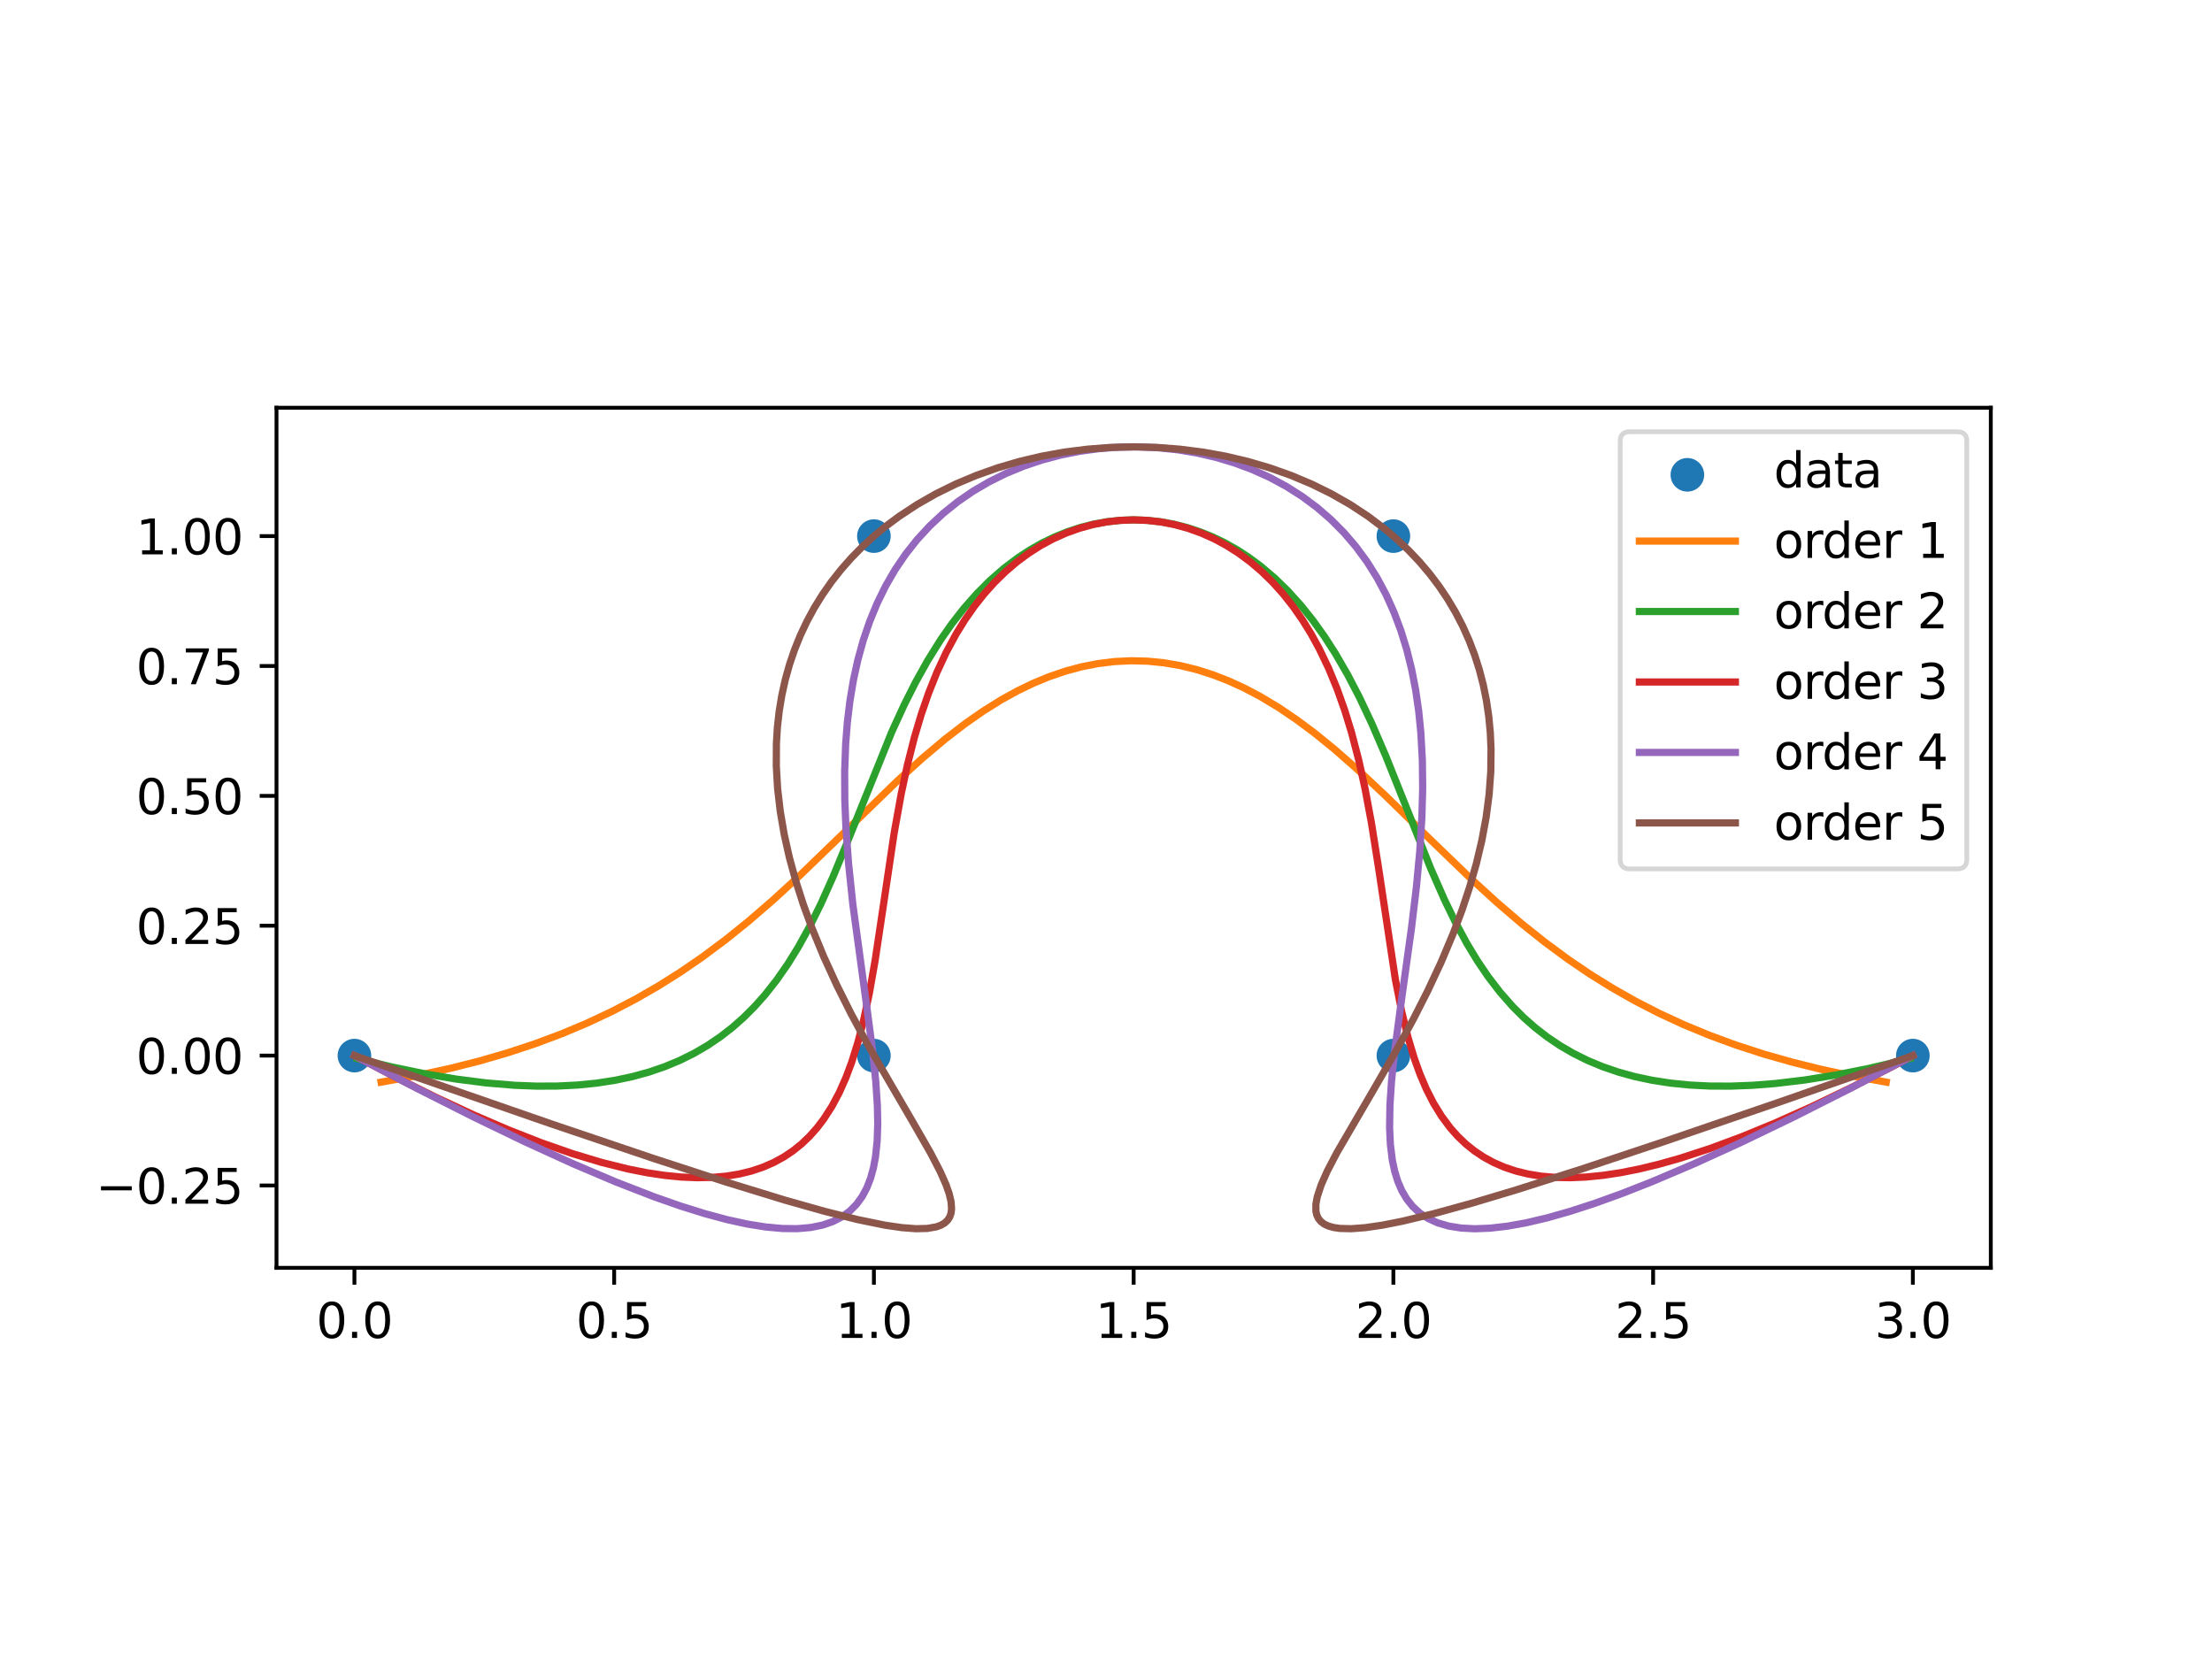 <?xml version="1.0" encoding="utf-8" standalone="no"?>
<!DOCTYPE svg PUBLIC "-//W3C//DTD SVG 1.1//EN"
  "http://www.w3.org/Graphics/SVG/1.1/DTD/svg11.dtd">
<svg xmlns:xlink="http://www.w3.org/1999/xlink" width="460.8pt" height="345.6pt" viewBox="0 0 460.8 345.6" xmlns="http://www.w3.org/2000/svg" version="1.1">
 <defs>
  <style type="text/css">*{stroke-linejoin: round; stroke-linecap: butt}</style>
 </defs>
 <g id="figure_1">
  <g id="patch_1">
   <path d="M 0 345.6 
L 460.8 345.6 
L 460.8 0 
L 0 0 
z
" style="fill: #ffffff"/>
  </g>
  <g id="axes_1">
   <g id="patch_2">
    <path d="M 57.6 264.117 
L 414.72 264.117 
L 414.72 84.939 
L 57.6 84.939 
z
" style="fill: #ffffff"/>
   </g>
   <g id="PathCollection_1">
    <defs>
     <path id="ma6f0b0b279" d="M 0 3 
C 0.796 3 1.559 2.684 2.121 2.121 
C 2.684 1.559 3 0.796 3 0 
C 3 -0.796 2.684 -1.559 2.121 -2.121 
C 1.559 -2.684 0.796 -3 0 -3 
C -0.796 -3 -1.559 -2.684 -2.121 -2.121 
C -2.684 -1.559 -3 -0.796 -3 0 
C -3 0.796 -2.684 1.559 -2.121 2.121 
C -1.559 2.684 -0.796 3 0 3 
z
" style="stroke: #1f77b4"/>
    </defs>
    <g clip-path="url(#p8a928d6e06)">
     <use xlink:href="#ma6f0b0b279" x="73.833" y="219.901" style="fill: #1f77b4; stroke: #1f77b4"/>
     <use xlink:href="#ma6f0b0b279" x="182.05" y="219.901" style="fill: #1f77b4; stroke: #1f77b4"/>
     <use xlink:href="#ma6f0b0b279" x="182.05" y="111.683" style="fill: #1f77b4; stroke: #1f77b4"/>
     <use xlink:href="#ma6f0b0b279" x="290.267" y="111.683" style="fill: #1f77b4; stroke: #1f77b4"/>
     <use xlink:href="#ma6f0b0b279" x="290.267" y="219.901" style="fill: #1f77b4; stroke: #1f77b4"/>
     <use xlink:href="#ma6f0b0b279" x="398.485" y="219.901" style="fill: #1f77b4; stroke: #1f77b4"/>
    </g>
   </g>
   <g id="matplotlib.axis_1">
    <g id="xtick_1">
     <g id="line2d_1">
      <defs>
       <path id="md7d7dfa9a7" d="M 0 0 
L 0 3.5 
" style="stroke: #000000; stroke-width: 0.8"/>
      </defs>
      <g>
       <use xlink:href="#md7d7dfa9a7" x="73.833" y="264.117" style="stroke: #000000; stroke-width: 0.8"/>
      </g>
     </g>
     <g id="text_1">
      <!-- 0.0 -->
      <g transform="translate(65.881 278.716)scale(0.1 -0.1)">
       <defs>
        <path id="DejaVuSans-30" d="M 2034 4250 
Q 1547 4250 1301 3770 
Q 1056 3291 1056 2328 
Q 1056 1369 1301 889 
Q 1547 409 2034 409 
Q 2525 409 2770 889 
Q 3016 1369 3016 2328 
Q 3016 3291 2770 3770 
Q 2525 4250 2034 4250 
z
M 2034 4750 
Q 2819 4750 3233 4129 
Q 3647 3509 3647 2328 
Q 3647 1150 3233 529 
Q 2819 -91 2034 -91 
Q 1250 -91 836 529 
Q 422 1150 422 2328 
Q 422 3509 836 4129 
Q 1250 4750 2034 4750 
z
" transform="scale(0.016)"/>
        <path id="DejaVuSans-2e" d="M 684 794 
L 1344 794 
L 1344 0 
L 684 0 
L 684 794 
z
" transform="scale(0.016)"/>
       </defs>
       <use xlink:href="#DejaVuSans-30"/>
       <use xlink:href="#DejaVuSans-2e" x="63.623"/>
       <use xlink:href="#DejaVuSans-30" x="95.41"/>
      </g>
     </g>
    </g>
    <g id="xtick_2">
     <g id="line2d_2">
      <g>
       <use xlink:href="#md7d7dfa9a7" x="127.941" y="264.117" style="stroke: #000000; stroke-width: 0.8"/>
      </g>
     </g>
     <g id="text_2">
      <!-- 0.5 -->
      <g transform="translate(119.99 278.716)scale(0.1 -0.1)">
       <defs>
        <path id="DejaVuSans-35" d="M 691 4666 
L 3169 4666 
L 3169 4134 
L 1269 4134 
L 1269 2991 
Q 1406 3038 1543 3061 
Q 1681 3084 1819 3084 
Q 2600 3084 3056 2656 
Q 3513 2228 3513 1497 
Q 3513 744 3044 326 
Q 2575 -91 1722 -91 
Q 1428 -91 1123 -41 
Q 819 9 494 109 
L 494 744 
Q 775 591 1075 516 
Q 1375 441 1709 441 
Q 2250 441 2565 725 
Q 2881 1009 2881 1497 
Q 2881 1984 2565 2268 
Q 2250 2553 1709 2553 
Q 1456 2553 1204 2497 
Q 953 2441 691 2322 
L 691 4666 
z
" transform="scale(0.016)"/>
       </defs>
       <use xlink:href="#DejaVuSans-30"/>
       <use xlink:href="#DejaVuSans-2e" x="63.623"/>
       <use xlink:href="#DejaVuSans-35" x="95.41"/>
      </g>
     </g>
    </g>
    <g id="xtick_3">
     <g id="line2d_3">
      <g>
       <use xlink:href="#md7d7dfa9a7" x="182.05" y="264.117" style="stroke: #000000; stroke-width: 0.8"/>
      </g>
     </g>
     <g id="text_3">
      <!-- 1.0 -->
      <g transform="translate(174.099 278.716)scale(0.1 -0.1)">
       <defs>
        <path id="DejaVuSans-31" d="M 794 531 
L 1825 531 
L 1825 4091 
L 703 3866 
L 703 4441 
L 1819 4666 
L 2450 4666 
L 2450 531 
L 3481 531 
L 3481 0 
L 794 0 
L 794 531 
z
" transform="scale(0.016)"/>
       </defs>
       <use xlink:href="#DejaVuSans-31"/>
       <use xlink:href="#DejaVuSans-2e" x="63.623"/>
       <use xlink:href="#DejaVuSans-30" x="95.41"/>
      </g>
     </g>
    </g>
    <g id="xtick_4">
     <g id="line2d_4">
      <g>
       <use xlink:href="#md7d7dfa9a7" x="236.159" y="264.117" style="stroke: #000000; stroke-width: 0.8"/>
      </g>
     </g>
     <g id="text_4">
      <!-- 1.5 -->
      <g transform="translate(228.207 278.716)scale(0.1 -0.1)">
       <use xlink:href="#DejaVuSans-31"/>
       <use xlink:href="#DejaVuSans-2e" x="63.623"/>
       <use xlink:href="#DejaVuSans-35" x="95.41"/>
      </g>
     </g>
    </g>
    <g id="xtick_5">
     <g id="line2d_5">
      <g>
       <use xlink:href="#md7d7dfa9a7" x="290.267" y="264.117" style="stroke: #000000; stroke-width: 0.8"/>
      </g>
     </g>
     <g id="text_5">
      <!-- 2.0 -->
      <g transform="translate(282.316 278.716)scale(0.1 -0.1)">
       <defs>
        <path id="DejaVuSans-32" d="M 1228 531 
L 3431 531 
L 3431 0 
L 469 0 
L 469 531 
Q 828 903 1448 1529 
Q 2069 2156 2228 2338 
Q 2531 2678 2651 2914 
Q 2772 3150 2772 3378 
Q 2772 3750 2511 3984 
Q 2250 4219 1831 4219 
Q 1534 4219 1204 4116 
Q 875 4013 500 3803 
L 500 4441 
Q 881 4594 1212 4672 
Q 1544 4750 1819 4750 
Q 2544 4750 2975 4387 
Q 3406 4025 3406 3419 
Q 3406 3131 3298 2873 
Q 3191 2616 2906 2266 
Q 2828 2175 2409 1742 
Q 1991 1309 1228 531 
z
" transform="scale(0.016)"/>
       </defs>
       <use xlink:href="#DejaVuSans-32"/>
       <use xlink:href="#DejaVuSans-2e" x="63.623"/>
       <use xlink:href="#DejaVuSans-30" x="95.41"/>
      </g>
     </g>
    </g>
    <g id="xtick_6">
     <g id="line2d_6">
      <g>
       <use xlink:href="#md7d7dfa9a7" x="344.376" y="264.117" style="stroke: #000000; stroke-width: 0.8"/>
      </g>
     </g>
     <g id="text_6">
      <!-- 2.5 -->
      <g transform="translate(336.425 278.716)scale(0.1 -0.1)">
       <use xlink:href="#DejaVuSans-32"/>
       <use xlink:href="#DejaVuSans-2e" x="63.623"/>
       <use xlink:href="#DejaVuSans-35" x="95.41"/>
      </g>
     </g>
    </g>
    <g id="xtick_7">
     <g id="line2d_7">
      <g>
       <use xlink:href="#md7d7dfa9a7" x="398.485" y="264.117" style="stroke: #000000; stroke-width: 0.8"/>
      </g>
     </g>
     <g id="text_7">
      <!-- 3.0 -->
      <g transform="translate(390.533 278.716)scale(0.1 -0.1)">
       <defs>
        <path id="DejaVuSans-33" d="M 2597 2516 
Q 3050 2419 3304 2112 
Q 3559 1806 3559 1356 
Q 3559 666 3084 287 
Q 2609 -91 1734 -91 
Q 1441 -91 1130 -33 
Q 819 25 488 141 
L 488 750 
Q 750 597 1062 519 
Q 1375 441 1716 441 
Q 2309 441 2620 675 
Q 2931 909 2931 1356 
Q 2931 1769 2642 2001 
Q 2353 2234 1838 2234 
L 1294 2234 
L 1294 2753 
L 1863 2753 
Q 2328 2753 2575 2939 
Q 2822 3125 2822 3475 
Q 2822 3834 2567 4026 
Q 2313 4219 1838 4219 
Q 1578 4219 1281 4162 
Q 984 4106 628 3988 
L 628 4550 
Q 988 4650 1302 4700 
Q 1616 4750 1894 4750 
Q 2613 4750 3031 4423 
Q 3450 4097 3450 3541 
Q 3450 3153 3228 2886 
Q 3006 2619 2597 2516 
z
" transform="scale(0.016)"/>
       </defs>
       <use xlink:href="#DejaVuSans-33"/>
       <use xlink:href="#DejaVuSans-2e" x="63.623"/>
       <use xlink:href="#DejaVuSans-30" x="95.41"/>
      </g>
     </g>
    </g>
   </g>
   <g id="matplotlib.axis_2">
    <g id="ytick_1">
     <g id="line2d_8">
      <defs>
       <path id="mce32b21b00" d="M 0 0 
L -3.5 0 
" style="stroke: #000000; stroke-width: 0.8"/>
      </defs>
      <g>
       <use xlink:href="#mce32b21b00" x="57.6" y="246.955" style="stroke: #000000; stroke-width: 0.8"/>
      </g>
     </g>
     <g id="text_8">
      <!-- −0.25 -->
      <g transform="translate(19.955 250.754)scale(0.1 -0.1)">
       <defs>
        <path id="DejaVuSans-2212" d="M 678 2272 
L 4684 2272 
L 4684 1741 
L 678 1741 
L 678 2272 
z
" transform="scale(0.016)"/>
       </defs>
       <use xlink:href="#DejaVuSans-2212"/>
       <use xlink:href="#DejaVuSans-30" x="83.789"/>
       <use xlink:href="#DejaVuSans-2e" x="147.412"/>
       <use xlink:href="#DejaVuSans-32" x="179.199"/>
       <use xlink:href="#DejaVuSans-35" x="242.822"/>
      </g>
     </g>
    </g>
    <g id="ytick_2">
     <g id="line2d_9">
      <g>
       <use xlink:href="#mce32b21b00" x="57.6" y="219.901" style="stroke: #000000; stroke-width: 0.8"/>
      </g>
     </g>
     <g id="text_9">
      <!-- 0.00 -->
      <g transform="translate(28.334 223.7)scale(0.1 -0.1)">
       <use xlink:href="#DejaVuSans-30"/>
       <use xlink:href="#DejaVuSans-2e" x="63.623"/>
       <use xlink:href="#DejaVuSans-30" x="95.41"/>
       <use xlink:href="#DejaVuSans-30" x="159.033"/>
      </g>
     </g>
    </g>
    <g id="ytick_3">
     <g id="line2d_10">
      <g>
       <use xlink:href="#mce32b21b00" x="57.6" y="192.846" style="stroke: #000000; stroke-width: 0.8"/>
      </g>
     </g>
     <g id="text_10">
      <!-- 0.25 -->
      <g transform="translate(28.334 196.645)scale(0.1 -0.1)">
       <use xlink:href="#DejaVuSans-30"/>
       <use xlink:href="#DejaVuSans-2e" x="63.623"/>
       <use xlink:href="#DejaVuSans-32" x="95.41"/>
       <use xlink:href="#DejaVuSans-35" x="159.033"/>
      </g>
     </g>
    </g>
    <g id="ytick_4">
     <g id="line2d_11">
      <g>
       <use xlink:href="#mce32b21b00" x="57.6" y="165.792" style="stroke: #000000; stroke-width: 0.8"/>
      </g>
     </g>
     <g id="text_11">
      <!-- 0.50 -->
      <g transform="translate(28.334 169.591)scale(0.1 -0.1)">
       <use xlink:href="#DejaVuSans-30"/>
       <use xlink:href="#DejaVuSans-2e" x="63.623"/>
       <use xlink:href="#DejaVuSans-35" x="95.41"/>
       <use xlink:href="#DejaVuSans-30" x="159.033"/>
      </g>
     </g>
    </g>
    <g id="ytick_5">
     <g id="line2d_12">
      <g>
       <use xlink:href="#mce32b21b00" x="57.6" y="138.738" style="stroke: #000000; stroke-width: 0.8"/>
      </g>
     </g>
     <g id="text_12">
      <!-- 0.75 -->
      <g transform="translate(28.334 142.537)scale(0.1 -0.1)">
       <defs>
        <path id="DejaVuSans-37" d="M 525 4666 
L 3525 4666 
L 3525 4397 
L 1831 0 
L 1172 0 
L 2766 4134 
L 525 4134 
L 525 4666 
z
" transform="scale(0.016)"/>
       </defs>
       <use xlink:href="#DejaVuSans-30"/>
       <use xlink:href="#DejaVuSans-2e" x="63.623"/>
       <use xlink:href="#DejaVuSans-37" x="95.41"/>
       <use xlink:href="#DejaVuSans-35" x="159.033"/>
      </g>
     </g>
    </g>
    <g id="ytick_6">
     <g id="line2d_13">
      <g>
       <use xlink:href="#mce32b21b00" x="57.6" y="111.683" style="stroke: #000000; stroke-width: 0.8"/>
      </g>
     </g>
     <g id="text_13">
      <!-- 1.00 -->
      <g transform="translate(28.334 115.482)scale(0.1 -0.1)">
       <use xlink:href="#DejaVuSans-31"/>
       <use xlink:href="#DejaVuSans-2e" x="63.623"/>
       <use xlink:href="#DejaVuSans-30" x="95.41"/>
       <use xlink:href="#DejaVuSans-30" x="159.033"/>
      </g>
     </g>
    </g>
   </g>
   <g id="line2d_14">
    <path d="M 79.385 225.43 
L 86.712 224.097 
L 93.828 222.553 
L 99.875 221.023 
L 105.747 219.319 
L 111.44 217.439 
L 116.952 215.379 
L 122.282 213.14 
L 127.43 210.723 
L 132.399 208.132 
L 137.193 205.374 
L 141.818 202.456 
L 146.283 199.391 
L 151.202 195.723 
L 155.942 191.902 
L 161.087 187.456 
L 166.606 182.384 
L 174.07 175.176 
L 187.016 162.609 
L 192.183 157.924 
L 196.874 153.978 
L 201.091 150.733 
L 204.825 148.129 
L 208.606 145.77 
L 211.883 143.959 
L 215.194 142.357 
L 218.537 140.975 
L 221.909 139.822 
L 225.304 138.907 
L 228.72 138.237 
L 232.149 137.816 
L 235.586 137.647 
L 239.023 137.731 
L 242.456 138.068 
L 245.876 138.656 
L 249.28 139.49 
L 252.66 140.565 
L 256.012 141.871 
L 259.334 143.402 
L 262.623 145.144 
L 266.417 147.429 
L 270.164 149.966 
L 273.868 152.73 
L 278.056 156.135 
L 282.722 160.232 
L 288.392 165.539 
L 297.723 174.661 
L 306.256 182.895 
L 311.793 187.957 
L 316.959 192.387 
L 321.72 196.19 
L 326.663 199.837 
L 331.15 202.882 
L 335.799 205.778 
L 340.618 208.513 
L 345.612 211.079 
L 350.786 213.47 
L 356.141 215.684 
L 361.68 217.718 
L 367.399 219.574 
L 373.296 221.252 
L 379.367 222.758 
L 385.606 224.097 
L 392.933 225.43 
L 392.933 225.43 
" clip-path="url(#p8a928d6e06)" style="fill: none; stroke: #ff7f0e; stroke-width: 1.5; stroke-linecap: square"/>
   </g>
   <g id="line2d_15">
    <path d="M 74.432 220.526 
L 81.599 222.259 
L 88.459 223.679 
L 95.013 224.789 
L 101.263 225.59 
L 107.214 226.084 
L 111.76 226.26 
L 116.119 226.243 
L 120.292 226.034 
L 124.281 225.636 
L 128.091 225.052 
L 131.724 224.283 
L 135.184 223.334 
L 138.475 222.206 
L 141.6 220.905 
L 144.565 219.434 
L 147.376 217.797 
L 150.036 216 
L 152.553 214.047 
L 154.932 211.945 
L 157.181 209.698 
L 159.306 207.315 
L 161.8 204.154 
L 164.129 200.804 
L 166.308 197.281 
L 168.752 192.849 
L 171.038 188.223 
L 173.548 182.624 
L 176.611 175.19 
L 185.759 152.499 
L 188.364 146.821 
L 190.737 142.114 
L 193.26 137.591 
L 195.949 133.287 
L 198.325 129.893 
L 200.828 126.693 
L 203.459 123.704 
L 206.218 120.942 
L 209.1 118.422 
L 212.101 116.158 
L 214.58 114.538 
L 217.125 113.096 
L 219.729 111.836 
L 222.384 110.763 
L 225.084 109.879 
L 227.82 109.189 
L 230.584 108.694 
L 233.367 108.396 
L 236.159 108.297 
L 238.951 108.396 
L 241.733 108.694 
L 244.497 109.189 
L 247.233 109.879 
L 249.933 110.763 
L 252.589 111.836 
L 255.193 113.096 
L 257.737 114.538 
L 260.217 116.158 
L 262.626 117.948 
L 265.533 120.418 
L 268.317 123.133 
L 270.974 126.078 
L 273.502 129.237 
L 275.903 132.594 
L 278.18 136.13 
L 280.757 140.584 
L 283.178 145.234 
L 285.83 150.859 
L 288.679 157.481 
L 292.392 166.76 
L 298.076 180.991 
L 300.912 187.435 
L 303.174 192.091 
L 305.59 196.558 
L 307.742 200.113 
L 310.039 203.499 
L 312.499 206.699 
L 315.137 209.698 
L 317.386 211.945 
L 319.765 214.047 
L 322.282 216 
L 324.942 217.797 
L 327.752 219.434 
L 330.717 220.905 
L 333.843 222.206 
L 337.133 223.334 
L 340.593 224.283 
L 344.226 225.052 
L 348.036 225.636 
L 352.026 226.034 
L 356.199 226.243 
L 360.557 226.26 
L 365.104 226.084 
L 369.84 225.713 
L 376.031 224.974 
L 382.524 223.926 
L 389.322 222.568 
L 396.427 220.897 
L 397.885 220.526 
L 397.885 220.526 
" clip-path="url(#p8a928d6e06)" style="fill: none; stroke: #2ca02c; stroke-width: 1.5; stroke-linecap: square"/>
   </g>
   <g id="line2d_16">
    <path d="M 73.851 219.91 
L 82.626 224.526 
L 90.898 228.637 
L 98.681 232.257 
L 105.992 235.402 
L 112.847 238.086 
L 119.26 240.324 
L 125.247 242.13 
L 130.824 243.52 
L 134.747 244.298 
L 138.455 244.855 
L 141.955 245.2 
L 145.253 245.337 
L 148.357 245.273 
L 151.272 245.014 
L 154.006 244.568 
L 156.566 243.939 
L 158.958 243.135 
L 161.19 242.162 
L 163.268 241.027 
L 165.199 239.735 
L 166.99 238.293 
L 168.649 236.708 
L 170.181 234.985 
L 171.595 233.133 
L 173.307 230.471 
L 174.835 227.604 
L 176.198 224.547 
L 177.411 221.316 
L 178.742 217.055 
L 179.896 212.577 
L 181.093 206.957 
L 182.296 200.127 
L 183.814 190.017 
L 186.272 173.513 
L 187.741 165.358 
L 189.024 159.377 
L 190.499 153.562 
L 191.895 148.874 
L 193.456 144.354 
L 195.192 140.025 
L 197.109 135.907 
L 199.211 132.02 
L 201.026 129.089 
L 202.959 126.325 
L 205.006 123.737 
L 207.165 121.331 
L 209.43 119.114 
L 211.795 117.091 
L 214.252 115.268 
L 216.795 113.65 
L 219.415 112.239 
L 222.1 111.04 
L 224.843 110.056 
L 227.631 109.287 
L 230.454 108.737 
L 233.301 108.407 
L 236.159 108.297 
L 239.017 108.407 
L 241.863 108.737 
L 244.686 109.287 
L 247.475 110.056 
L 250.217 111.04 
L 252.903 112.239 
L 255.522 113.65 
L 258.065 115.268 
L 260.523 117.091 
L 262.888 119.114 
L 265.152 121.331 
L 267.311 123.737 
L 269.359 126.325 
L 271.291 129.089 
L 273.107 132.02 
L 274.803 135.11 
L 276.757 139.183 
L 278.529 143.472 
L 280.124 147.955 
L 281.552 152.612 
L 283.062 158.395 
L 284.375 164.351 
L 285.7 171.46 
L 287.169 180.737 
L 290.688 204.062 
L 292.002 210.731 
L 293.332 216.176 
L 294.625 220.483 
L 295.803 223.755 
L 297.126 226.857 
L 298.612 229.773 
L 300.277 232.487 
L 302.136 234.985 
L 303.669 236.708 
L 305.327 238.293 
L 307.118 239.735 
L 309.05 241.027 
L 311.128 242.162 
L 313.359 243.135 
L 315.752 243.939 
L 318.311 244.568 
L 321.046 245.014 
L 323.961 245.273 
L 327.064 245.337 
L 330.363 245.2 
L 333.862 244.855 
L 337.57 244.298 
L 341.494 243.52 
L 345.639 242.516 
L 350.012 241.28 
L 356.21 239.26 
L 362.842 236.801 
L 369.923 233.888 
L 377.468 230.507 
L 385.494 226.643 
L 394.015 222.282 
L 398.466 219.91 
L 398.466 219.91 
" clip-path="url(#p8a928d6e06)" style="fill: none; stroke: #d62728; stroke-width: 1.5; stroke-linecap: square"/>
   </g>
   <g id="line2d_17">
    <path d="M 73.833 219.901 
L 86.8 226.702 
L 98.677 232.702 
L 109.516 237.932 
L 119.371 242.427 
L 128.296 246.219 
L 136.341 249.34 
L 141.827 251.26 
L 146.867 252.834 
L 151.482 254.074 
L 155.691 254.993 
L 159.514 255.605 
L 162.971 255.92 
L 166.08 255.953 
L 168.86 255.714 
L 171.329 255.215 
L 173.505 254.469 
L 175.405 253.486 
L 177.048 252.279 
L 178.448 250.858 
L 179.624 249.235 
L 180.59 247.42 
L 181.363 245.423 
L 181.958 243.256 
L 182.389 240.929 
L 182.736 237.594 
L 182.851 234.015 
L 182.768 230.216 
L 182.432 225.192 
L 181.764 218.814 
L 180.58 209.835 
L 177.665 188.412 
L 176.772 179.9 
L 176.233 172.631 
L 175.988 166.633 
L 175.959 160.719 
L 176.171 154.918 
L 176.529 150.376 
L 177.068 145.936 
L 177.795 141.61 
L 178.719 137.411 
L 179.846 133.348 
L 181.181 129.433 
L 182.728 125.676 
L 184.49 122.087 
L 186.467 118.674 
L 188.659 115.446 
L 191.062 112.411 
L 193.674 109.576 
L 196.488 106.948 
L 199.497 104.534 
L 202.689 102.338 
L 206.055 100.367 
L 209.58 98.623 
L 213.248 97.113 
L 217.043 95.839 
L 220.944 94.803 
L 224.931 94.01 
L 228.983 93.459 
L 233.076 93.152 
L 237.187 93.091 
L 241.292 93.275 
L 245.367 93.704 
L 249.389 94.376 
L 253.336 95.291 
L 257.187 96.446 
L 260.92 97.839 
L 264.519 99.466 
L 267.966 101.324 
L 271.247 103.408 
L 274.349 105.714 
L 277.261 108.236 
L 279.975 110.968 
L 282.483 113.904 
L 284.782 117.036 
L 286.866 120.358 
L 288.735 123.86 
L 290.39 127.534 
L 291.83 131.371 
L 293.061 135.361 
L 294.085 139.494 
L 294.91 143.758 
L 295.542 148.143 
L 295.989 152.635 
L 296.304 158.384 
L 296.369 164.256 
L 296.206 170.223 
L 295.752 177.472 
L 295.065 184.765 
L 294.048 193.258 
L 292.064 207.522 
L 290.553 218.814 
L 289.886 225.192 
L 289.55 230.216 
L 289.476 234.931 
L 289.646 238.451 
L 290.055 241.722 
L 290.539 243.997 
L 291.192 246.108 
L 292.027 248.045 
L 293.062 249.798 
L 294.31 251.355 
L 295.79 252.706 
L 297.516 253.839 
L 299.507 254.744 
L 301.778 255.409 
L 304.349 255.823 
L 307.236 255.973 
L 310.459 255.847 
L 314.036 255.434 
L 317.986 254.722 
L 322.328 253.697 
L 327.082 252.347 
L 332.269 250.659 
L 337.908 248.621 
L 344.022 246.219 
L 352.946 242.427 
L 362.802 237.932 
L 373.641 232.702 
L 385.517 226.702 
L 398.485 219.901 
L 398.485 219.901 
" clip-path="url(#p8a928d6e06)" style="fill: none; stroke: #9467bd; stroke-width: 1.5; stroke-linecap: square"/>
   </g>
   <g id="line2d_18">
    <path d="M 73.833 219.901 
L 114.698 234.08 
L 136.27 241.37 
L 151.174 246.219 
L 163.556 250.02 
L 171.806 252.347 
L 178.711 254.074 
L 184.385 255.231 
L 187.896 255.742 
L 190.817 255.962 
L 193.192 255.903 
L 195.06 255.576 
L 196.044 255.215 
L 196.831 254.744 
L 197.432 254.167 
L 197.859 253.486 
L 198.122 252.706 
L 198.23 251.829 
L 198.125 250.339 
L 197.728 248.65 
L 197.069 246.774 
L 195.836 243.997 
L 193.818 240.119 
L 190.317 234.015 
L 180.824 217.719 
L 177.197 210.982 
L 174.301 205.187 
L 171.588 199.267 
L 169.116 193.258 
L 167.346 188.412 
L 165.785 183.549 
L 164.453 178.685 
L 163.367 173.839 
L 162.541 169.024 
L 161.989 164.256 
L 161.719 159.549 
L 161.739 154.918 
L 161.947 151.503 
L 162.324 148.143 
L 162.869 144.844 
L 163.582 141.61 
L 164.463 138.448 
L 165.512 135.361 
L 166.727 132.355 
L 168.105 129.433 
L 169.644 126.6 
L 171.34 123.86 
L 173.191 121.217 
L 175.193 118.674 
L 177.339 116.235 
L 179.627 113.904 
L 182.05 111.683 
L 184.603 109.576 
L 187.28 107.586 
L 191.03 105.117 
L 194.974 102.866 
L 199.094 100.838 
L 203.372 99.038 
L 207.791 97.469 
L 212.331 96.135 
L 216.973 95.04 
L 221.697 94.185 
L 226.483 93.574 
L 231.31 93.206 
L 236.159 93.083 
L 241.007 93.206 
L 245.835 93.574 
L 250.621 94.185 
L 255.345 95.04 
L 259.987 96.135 
L 264.527 97.469 
L 268.946 99.038 
L 273.224 100.838 
L 277.344 102.866 
L 281.287 105.117 
L 285.038 107.586 
L 288.58 110.266 
L 291.09 112.411 
L 293.468 114.669 
L 295.71 117.036 
L 297.808 119.51 
L 299.76 122.087 
L 301.56 124.763 
L 303.205 127.534 
L 304.69 130.397 
L 306.014 133.348 
L 307.173 136.382 
L 308.167 139.494 
L 308.992 142.681 
L 309.649 145.936 
L 310.138 149.256 
L 310.458 152.635 
L 310.611 156.068 
L 310.558 160.719 
L 310.217 165.442 
L 309.595 170.223 
L 308.703 175.048 
L 307.554 179.9 
L 306.163 184.765 
L 304.548 189.626 
L 302.729 194.465 
L 300.205 200.459 
L 297.45 206.357 
L 294.524 212.123 
L 290.881 218.814 
L 286.013 227.236 
L 278.5 240.119 
L 276.481 243.997 
L 275.248 246.774 
L 274.427 249.235 
L 274.123 250.858 
L 274.123 252.279 
L 274.307 253.108 
L 274.651 253.839 
L 275.164 254.469 
L 275.856 254.993 
L 276.74 255.409 
L 277.826 255.714 
L 279.126 255.903 
L 281.5 255.962 
L 284.422 255.742 
L 287.933 255.231 
L 292.076 254.415 
L 298.664 252.834 
L 306.567 250.659 
L 315.901 247.862 
L 329.768 243.44 
L 346.307 237.932 
L 370.045 229.8 
L 398.487 219.901 
L 398.487 219.901 
" clip-path="url(#p8a928d6e06)" style="fill: none; stroke: #8c564b; stroke-width: 1.5; stroke-linecap: square"/>
   </g>
   <g id="patch_3">
    <path d="M 57.6 264.117 
L 57.6 84.939 
" style="fill: none; stroke: #000000; stroke-width: 0.8; stroke-linejoin: miter; stroke-linecap: square"/>
   </g>
   <g id="patch_4">
    <path d="M 414.72 264.117 
L 414.72 84.939 
" style="fill: none; stroke: #000000; stroke-width: 0.8; stroke-linejoin: miter; stroke-linecap: square"/>
   </g>
   <g id="patch_5">
    <path d="M 57.6 264.117 
L 414.72 264.117 
" style="fill: none; stroke: #000000; stroke-width: 0.8; stroke-linejoin: miter; stroke-linecap: square"/>
   </g>
   <g id="patch_6">
    <path d="M 57.6 84.939 
L 414.72 84.939 
" style="fill: none; stroke: #000000; stroke-width: 0.8; stroke-linejoin: miter; stroke-linecap: square"/>
   </g>
   <g id="legend_1">
    <g id="patch_7">
     <path d="M 339.512 181.008 
L 407.72 181.008 
Q 409.72 181.008 409.72 179.008 
L 409.72 91.939 
Q 409.72 89.939 407.72 89.939 
L 339.512 89.939 
Q 337.512 89.939 337.512 91.939 
L 337.512 179.008 
Q 337.512 181.008 339.512 181.008 
z
" style="fill: #ffffff; opacity: 0.8; stroke: #cccccc; stroke-linejoin: miter"/>
    </g>
    <g id="PathCollection_2">
     <g>
      <use xlink:href="#ma6f0b0b279" x="351.512" y="98.912" style="fill: #1f77b4; stroke: #1f77b4"/>
     </g>
    </g>
    <g id="text_14">
     <!-- data -->
     <g transform="translate(369.512 101.537)scale(0.1 -0.1)">
      <defs>
       <path id="DejaVuSans-64" d="M 2906 2969 
L 2906 4863 
L 3481 4863 
L 3481 0 
L 2906 0 
L 2906 525 
Q 2725 213 2448 61 
Q 2172 -91 1784 -91 
Q 1150 -91 751 415 
Q 353 922 353 1747 
Q 353 2572 751 3078 
Q 1150 3584 1784 3584 
Q 2172 3584 2448 3432 
Q 2725 3281 2906 2969 
z
M 947 1747 
Q 947 1113 1208 752 
Q 1469 391 1925 391 
Q 2381 391 2643 752 
Q 2906 1113 2906 1747 
Q 2906 2381 2643 2742 
Q 2381 3103 1925 3103 
Q 1469 3103 1208 2742 
Q 947 2381 947 1747 
z
" transform="scale(0.016)"/>
       <path id="DejaVuSans-61" d="M 2194 1759 
Q 1497 1759 1228 1600 
Q 959 1441 959 1056 
Q 959 750 1161 570 
Q 1363 391 1709 391 
Q 2188 391 2477 730 
Q 2766 1069 2766 1631 
L 2766 1759 
L 2194 1759 
z
M 3341 1997 
L 3341 0 
L 2766 0 
L 2766 531 
Q 2569 213 2275 61 
Q 1981 -91 1556 -91 
Q 1019 -91 701 211 
Q 384 513 384 1019 
Q 384 1609 779 1909 
Q 1175 2209 1959 2209 
L 2766 2209 
L 2766 2266 
Q 2766 2663 2505 2880 
Q 2244 3097 1772 3097 
Q 1472 3097 1187 3025 
Q 903 2953 641 2809 
L 641 3341 
Q 956 3463 1253 3523 
Q 1550 3584 1831 3584 
Q 2591 3584 2966 3190 
Q 3341 2797 3341 1997 
z
" transform="scale(0.016)"/>
       <path id="DejaVuSans-74" d="M 1172 4494 
L 1172 3500 
L 2356 3500 
L 2356 3053 
L 1172 3053 
L 1172 1153 
Q 1172 725 1289 603 
Q 1406 481 1766 481 
L 2356 481 
L 2356 0 
L 1766 0 
Q 1100 0 847 248 
Q 594 497 594 1153 
L 594 3053 
L 172 3053 
L 172 3500 
L 594 3500 
L 594 4494 
L 1172 4494 
z
" transform="scale(0.016)"/>
      </defs>
      <use xlink:href="#DejaVuSans-64"/>
      <use xlink:href="#DejaVuSans-61" x="63.477"/>
      <use xlink:href="#DejaVuSans-74" x="124.756"/>
      <use xlink:href="#DejaVuSans-61" x="163.965"/>
     </g>
    </g>
    <g id="line2d_19">
     <path d="M 341.512 112.715 
L 351.512 112.715 
L 361.512 112.715 
" style="fill: none; stroke: #ff7f0e; stroke-width: 1.5; stroke-linecap: square"/>
    </g>
    <g id="text_15">
     <!-- order 1 -->
     <g transform="translate(369.512 116.215)scale(0.1 -0.1)">
      <defs>
       <path id="DejaVuSans-6f" d="M 1959 3097 
Q 1497 3097 1228 2736 
Q 959 2375 959 1747 
Q 959 1119 1226 758 
Q 1494 397 1959 397 
Q 2419 397 2687 759 
Q 2956 1122 2956 1747 
Q 2956 2369 2687 2733 
Q 2419 3097 1959 3097 
z
M 1959 3584 
Q 2709 3584 3137 3096 
Q 3566 2609 3566 1747 
Q 3566 888 3137 398 
Q 2709 -91 1959 -91 
Q 1206 -91 779 398 
Q 353 888 353 1747 
Q 353 2609 779 3096 
Q 1206 3584 1959 3584 
z
" transform="scale(0.016)"/>
       <path id="DejaVuSans-72" d="M 2631 2963 
Q 2534 3019 2420 3045 
Q 2306 3072 2169 3072 
Q 1681 3072 1420 2755 
Q 1159 2438 1159 1844 
L 1159 0 
L 581 0 
L 581 3500 
L 1159 3500 
L 1159 2956 
Q 1341 3275 1631 3429 
Q 1922 3584 2338 3584 
Q 2397 3584 2469 3576 
Q 2541 3569 2628 3553 
L 2631 2963 
z
" transform="scale(0.016)"/>
       <path id="DejaVuSans-65" d="M 3597 1894 
L 3597 1613 
L 953 1613 
Q 991 1019 1311 708 
Q 1631 397 2203 397 
Q 2534 397 2845 478 
Q 3156 559 3463 722 
L 3463 178 
Q 3153 47 2828 -22 
Q 2503 -91 2169 -91 
Q 1331 -91 842 396 
Q 353 884 353 1716 
Q 353 2575 817 3079 
Q 1281 3584 2069 3584 
Q 2775 3584 3186 3129 
Q 3597 2675 3597 1894 
z
M 3022 2063 
Q 3016 2534 2758 2815 
Q 2500 3097 2075 3097 
Q 1594 3097 1305 2825 
Q 1016 2553 972 2059 
L 3022 2063 
z
" transform="scale(0.016)"/>
       <path id="DejaVuSans-20" transform="scale(0.016)"/>
      </defs>
      <use xlink:href="#DejaVuSans-6f"/>
      <use xlink:href="#DejaVuSans-72" x="61.182"/>
      <use xlink:href="#DejaVuSans-64" x="100.545"/>
      <use xlink:href="#DejaVuSans-65" x="164.021"/>
      <use xlink:href="#DejaVuSans-72" x="225.545"/>
      <use xlink:href="#DejaVuSans-20" x="266.658"/>
      <use xlink:href="#DejaVuSans-31" x="298.445"/>
     </g>
    </g>
    <g id="line2d_20">
     <path d="M 341.512 127.394 
L 351.512 127.394 
L 361.512 127.394 
" style="fill: none; stroke: #2ca02c; stroke-width: 1.5; stroke-linecap: square"/>
    </g>
    <g id="text_16">
     <!-- order 2 -->
     <g transform="translate(369.512 130.894)scale(0.1 -0.1)">
      <use xlink:href="#DejaVuSans-6f"/>
      <use xlink:href="#DejaVuSans-72" x="61.182"/>
      <use xlink:href="#DejaVuSans-64" x="100.545"/>
      <use xlink:href="#DejaVuSans-65" x="164.021"/>
      <use xlink:href="#DejaVuSans-72" x="225.545"/>
      <use xlink:href="#DejaVuSans-20" x="266.658"/>
      <use xlink:href="#DejaVuSans-32" x="298.445"/>
     </g>
    </g>
    <g id="line2d_21">
     <path d="M 341.512 142.072 
L 351.512 142.072 
L 361.512 142.072 
" style="fill: none; stroke: #d62728; stroke-width: 1.5; stroke-linecap: square"/>
    </g>
    <g id="text_17">
     <!-- order 3 -->
     <g transform="translate(369.512 145.572)scale(0.1 -0.1)">
      <use xlink:href="#DejaVuSans-6f"/>
      <use xlink:href="#DejaVuSans-72" x="61.182"/>
      <use xlink:href="#DejaVuSans-64" x="100.545"/>
      <use xlink:href="#DejaVuSans-65" x="164.021"/>
      <use xlink:href="#DejaVuSans-72" x="225.545"/>
      <use xlink:href="#DejaVuSans-20" x="266.658"/>
      <use xlink:href="#DejaVuSans-33" x="298.445"/>
     </g>
    </g>
    <g id="line2d_22">
     <path d="M 341.512 156.75 
L 351.512 156.75 
L 361.512 156.75 
" style="fill: none; stroke: #9467bd; stroke-width: 1.5; stroke-linecap: square"/>
    </g>
    <g id="text_18">
     <!-- order 4 -->
     <g transform="translate(369.512 160.25)scale(0.1 -0.1)">
      <defs>
       <path id="DejaVuSans-34" d="M 2419 4116 
L 825 1625 
L 2419 1625 
L 2419 4116 
z
M 2253 4666 
L 3047 4666 
L 3047 1625 
L 3713 1625 
L 3713 1100 
L 3047 1100 
L 3047 0 
L 2419 0 
L 2419 1100 
L 313 1100 
L 313 1709 
L 2253 4666 
z
" transform="scale(0.016)"/>
      </defs>
      <use xlink:href="#DejaVuSans-6f"/>
      <use xlink:href="#DejaVuSans-72" x="61.182"/>
      <use xlink:href="#DejaVuSans-64" x="100.545"/>
      <use xlink:href="#DejaVuSans-65" x="164.021"/>
      <use xlink:href="#DejaVuSans-72" x="225.545"/>
      <use xlink:href="#DejaVuSans-20" x="266.658"/>
      <use xlink:href="#DejaVuSans-34" x="298.445"/>
     </g>
    </g>
    <g id="line2d_23">
     <path d="M 341.512 171.428 
L 351.512 171.428 
L 361.512 171.428 
" style="fill: none; stroke: #8c564b; stroke-width: 1.5; stroke-linecap: square"/>
    </g>
    <g id="text_19">
     <!-- order 5 -->
     <g transform="translate(369.512 174.928)scale(0.1 -0.1)">
      <use xlink:href="#DejaVuSans-6f"/>
      <use xlink:href="#DejaVuSans-72" x="61.182"/>
      <use xlink:href="#DejaVuSans-64" x="100.545"/>
      <use xlink:href="#DejaVuSans-65" x="164.021"/>
      <use xlink:href="#DejaVuSans-72" x="225.545"/>
      <use xlink:href="#DejaVuSans-20" x="266.658"/>
      <use xlink:href="#DejaVuSans-35" x="298.445"/>
     </g>
    </g>
   </g>
  </g>
 </g>
 <defs>
  <clipPath id="p8a928d6e06">
   <rect x="57.6" y="84.939" width="357.12" height="179.178"/>
  </clipPath>
 </defs>
</svg>
